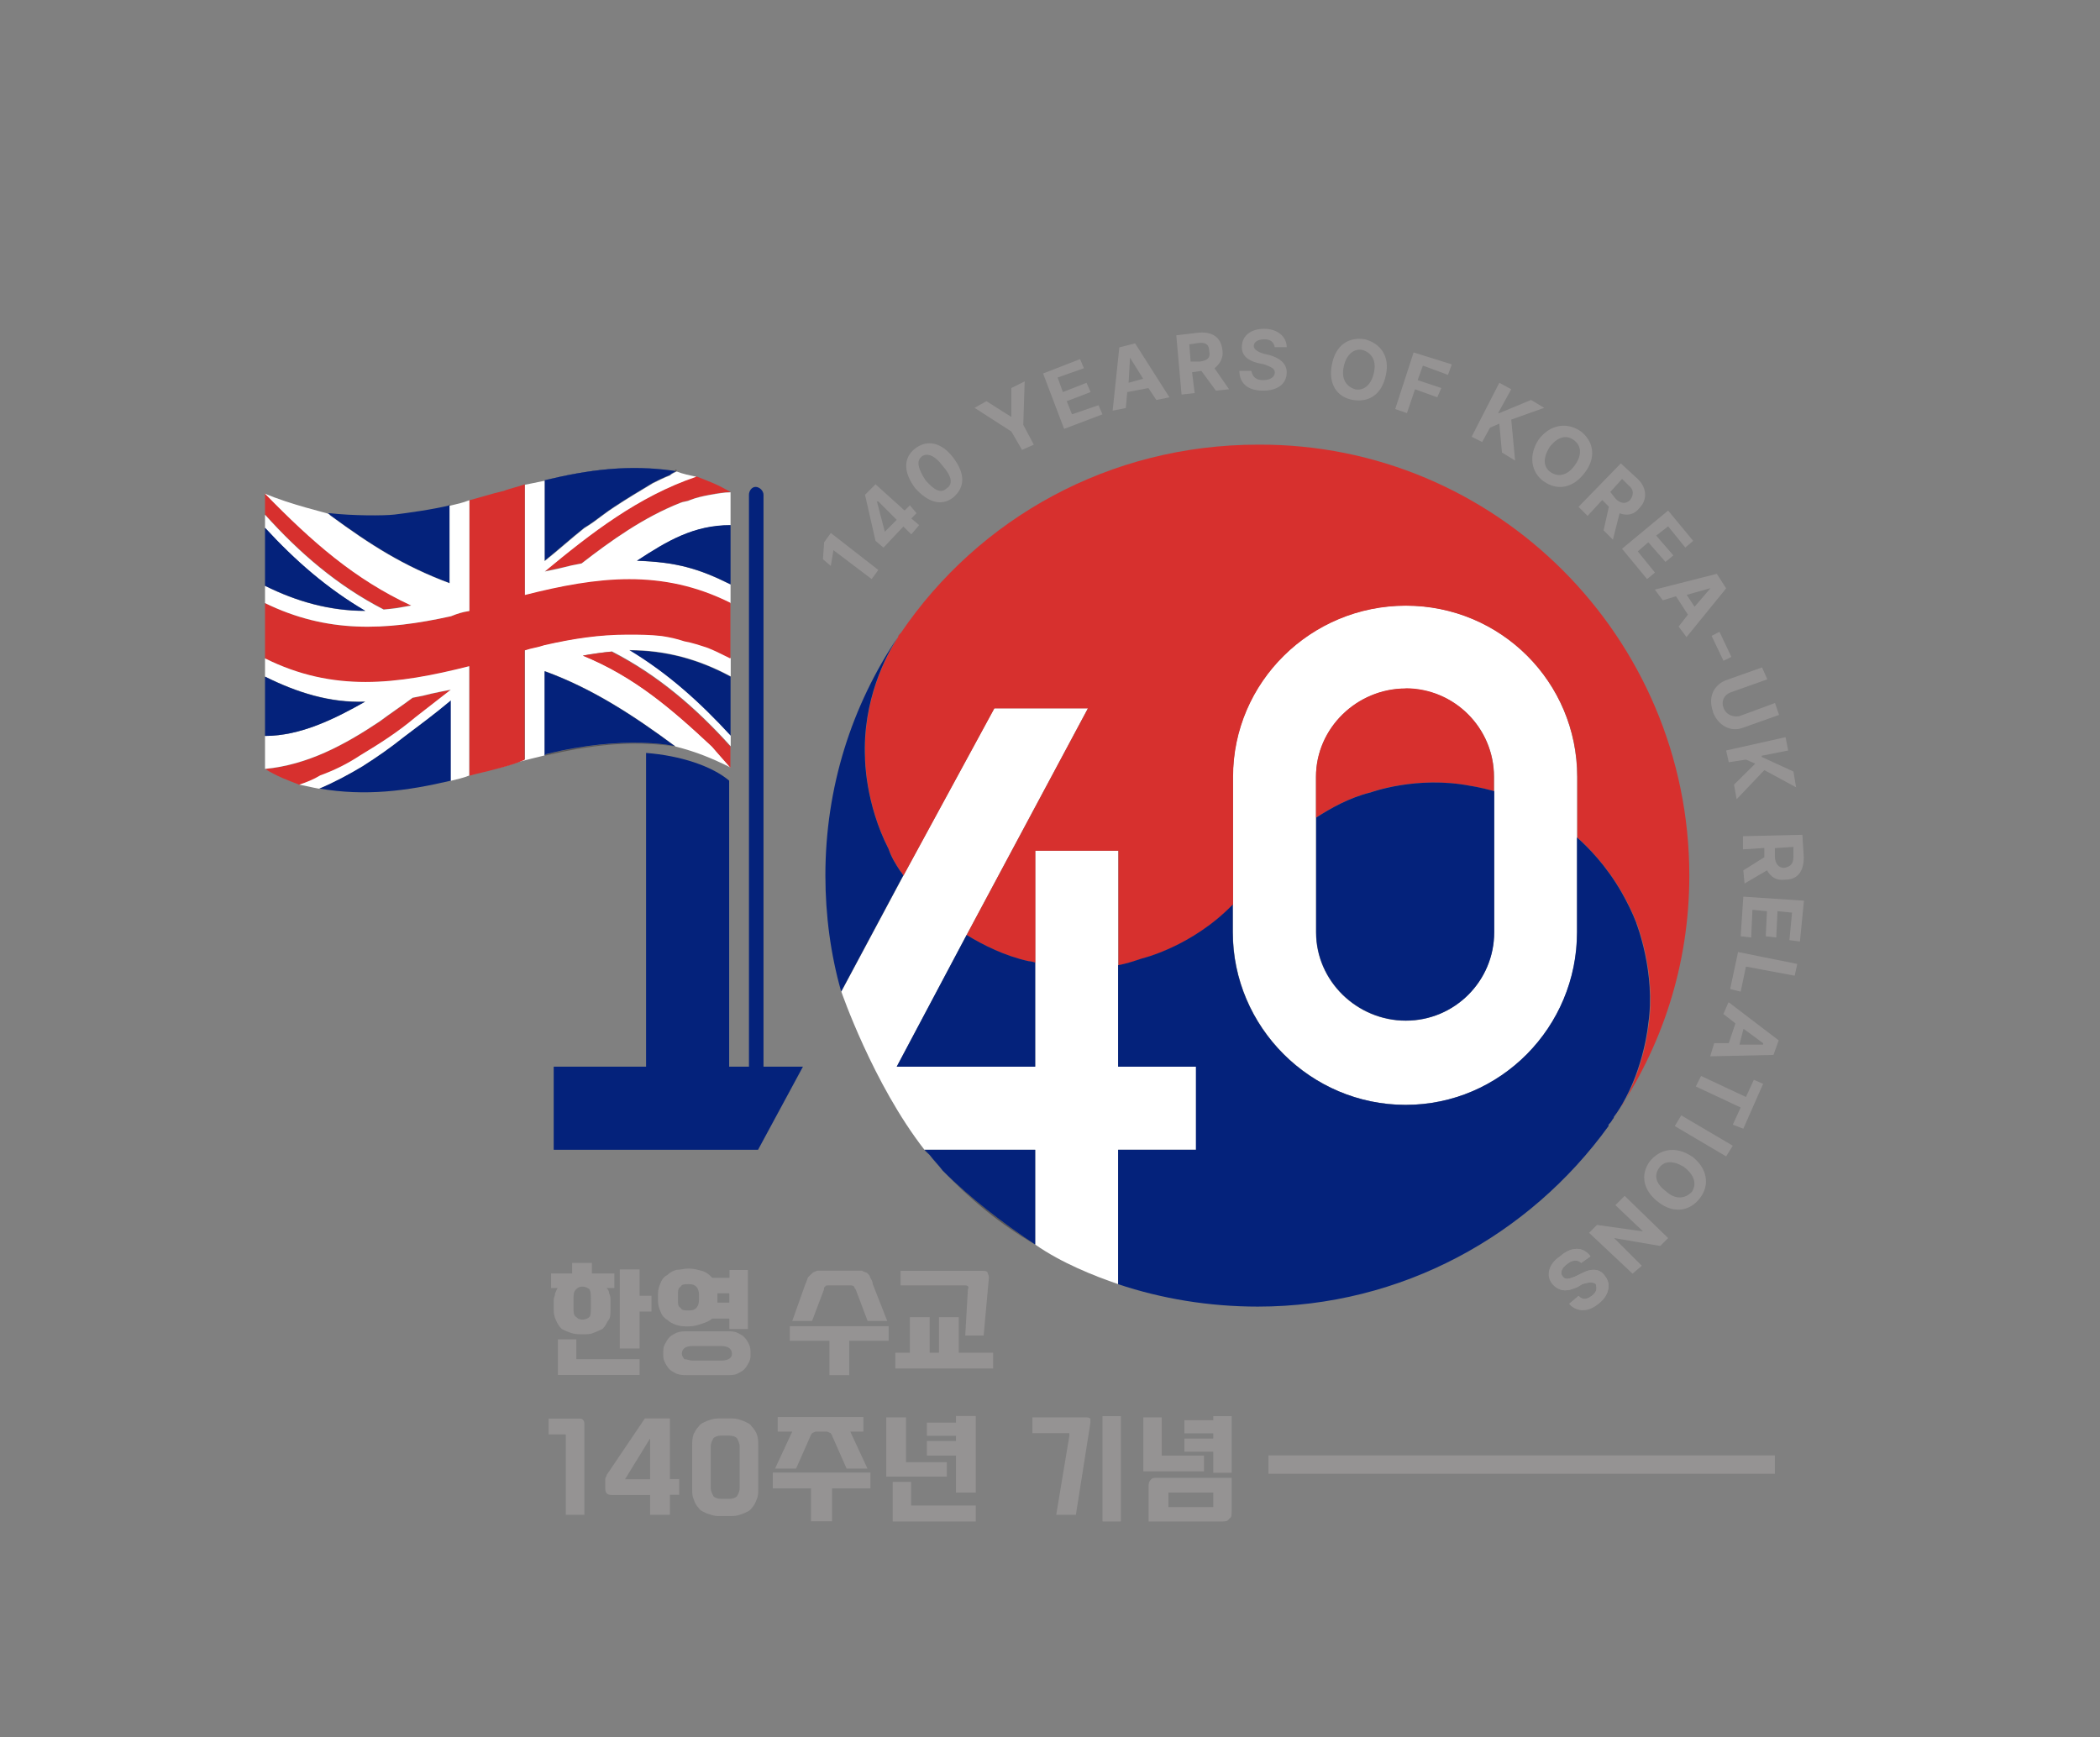 <?xml version="1.0" encoding="UTF-8"?>
<svg id="Layer_1" data-name="Layer 1" xmlns="http://www.w3.org/2000/svg" xmlns:xlink="http://www.w3.org/1999/xlink" viewBox="0 0 119.81 99.11">
  <rect x="0" y="0" width="119.81" height="99.11" fill="#808080" stroke="none"/>
  <defs>
    <style>
      .cls-1, .cls-2 {
        fill: none;
      }

      .cls-3 {
        clip-path: url(#clippath);
      }

      .cls-4 {
        fill: #04227b;
      }

      .cls-5 {
        fill: #fff;
      }

      .cls-6 {
        fill: #d7302e;
      }

      .cls-7 {
        fill: #181f3f;
      }

      .cls-8 {
        fill: #959393;
      }

      .cls-9 {
        fill: #898989;
      }

      .cls-10 {
        fill: #595757;
      }

      .cls-11 {
        clip-path: url(#clippath-1);
      }

      .cls-12 {
        clip-path: url(#clippath-4);
      }

      .cls-13 {
        clip-path: url(#clippath-3);
      }

      .cls-14 {
        clip-path: url(#clippath-69);
      }

      .cls-15 {
        clip-path: url(#clippath-84);
      }

      .cls-16 {
        clip-path: url(#clippath-88);
      }

      .cls-17 {
        clip-path: url(#clippath-86);
      }

      .cls-18 {
        clip-path: url(#clippath-81);
      }

      .cls-19 {
        clip-path: url(#clippath-83);
      }

      .cls-20 {
        clip-path: url(#clippath-85);
      }

      .cls-21 {
        clip-path: url(#clippath-80);
      }

      .cls-22 {
        clip-path: url(#clippath-87);
      }

      .cls-23 {
        clip-path: url(#clippath-82);
      }

      .cls-24 {
        clip-path: url(#clippath-98);
      }

      .cls-25 {
        clip-path: url(#clippath-89);
      }

      .cls-26 {
        clip-path: url(#clippath-95);
      }

      .cls-27 {
        clip-path: url(#clippath-99);
      }

      .cls-28 {
        clip-path: url(#clippath-93);
      }

      .cls-29 {
        clip-path: url(#clippath-94);
      }

      .cls-30 {
        clip-path: url(#clippath-91);
      }

      .cls-31 {
        clip-path: url(#clippath-96);
      }

      .cls-32 {
        clip-path: url(#clippath-90);
      }

      .cls-33 {
        clip-path: url(#clippath-92);
      }

      .cls-34 {
        clip-path: url(#clippath-97);
      }

      .cls-35 {
        clip-path: url(#clippath-79);
      }

      .cls-36 {
        clip-path: url(#clippath-78);
      }

      .cls-2 {
        stroke: #595757;
        stroke-linecap: round;
        stroke-linejoin: round;
        stroke-width: .08px;
      }

      .cls-37 {
        clip-path: url(#clippath-144);
      }

      .cls-38 {
        clip-path: url(#clippath-153);
      }

      .cls-39 {
        clip-path: url(#clippath-154);
      }

      .cls-40 {
        clip-path: url(#clippath-146);
      }

      .cls-41 {
        clip-path: url(#clippath-148);
      }

      .cls-42 {
        clip-path: url(#clippath-141);
      }

      .cls-43 {
        clip-path: url(#clippath-145);
      }

      .cls-44 {
        clip-path: url(#clippath-143);
      }

      .cls-45 {
        clip-path: url(#clippath-147);
      }

      .cls-46 {
        clip-path: url(#clippath-149);
      }

      .cls-47 {
        clip-path: url(#clippath-140);
      }

      .cls-48 {
        clip-path: url(#clippath-151);
      }

      .cls-49 {
        clip-path: url(#clippath-152);
      }

      .cls-50 {
        clip-path: url(#clippath-155);
      }

      .cls-51 {
        clip-path: url(#clippath-159);
      }

      .cls-52 {
        clip-path: url(#clippath-150);
      }

      .cls-53 {
        clip-path: url(#clippath-181);
      }

      .cls-54 {
        clip-path: url(#clippath-180);
      }

      .cls-55 {
        clip-path: url(#clippath-113);
      }

      .cls-56 {
        clip-path: url(#clippath-112);
      }

      .cls-57 {
        clip-path: url(#clippath-111);
      }

      .cls-58 {
        clip-path: url(#clippath-110);
      }

      .cls-59 {
        clip-path: url(#clippath-115);
      }

      .cls-60 {
        clip-path: url(#clippath-114);
      }

      .cls-61 {
        clip-path: url(#clippath-116);
      }

      .cls-62 {
        clip-path: url(#clippath-117);
      }

      .cls-63 {
        clip-path: url(#clippath-118);
      }

      .cls-64 {
        clip-path: url(#clippath-119);
      }

      .cls-65 {
        clip-path: url(#clippath-105);
      }

      .cls-66 {
        clip-path: url(#clippath-100);
      }

      .cls-67 {
        clip-path: url(#clippath-102);
      }

      .cls-68 {
        clip-path: url(#clippath-103);
      }

      .cls-69 {
        clip-path: url(#clippath-107);
      }

      .cls-70 {
        clip-path: url(#clippath-109);
      }

      .cls-71 {
        clip-path: url(#clippath-104);
      }

      .cls-72 {
        clip-path: url(#clippath-101);
      }

      .cls-73 {
        clip-path: url(#clippath-108);
      }

      .cls-74 {
        clip-path: url(#clippath-106);
      }

      .cls-75 {
        clip-path: url(#clippath-161);
      }

      .cls-76 {
        clip-path: url(#clippath-166);
      }

      .cls-77 {
        clip-path: url(#clippath-171);
      }

      .cls-78 {
        clip-path: url(#clippath-172);
      }

      .cls-79 {
        clip-path: url(#clippath-178);
      }

      .cls-80 {
        clip-path: url(#clippath-174);
      }

      .cls-81 {
        clip-path: url(#clippath-179);
      }

      .cls-82 {
        clip-path: url(#clippath-170);
      }

      .cls-83 {
        clip-path: url(#clippath-177);
      }

      .cls-84 {
        clip-path: url(#clippath-176);
      }

      .cls-85 {
        clip-path: url(#clippath-175);
      }

      .cls-86 {
        clip-path: url(#clippath-173);
      }

      .cls-87 {
        clip-path: url(#clippath-136);
      }

      .cls-88 {
        clip-path: url(#clippath-132);
      }

      .cls-89 {
        clip-path: url(#clippath-130);
      }

      .cls-90 {
        clip-path: url(#clippath-133);
      }

      .cls-91 {
        clip-path: url(#clippath-134);
      }

      .cls-92 {
        clip-path: url(#clippath-131);
      }

      .cls-93 {
        clip-path: url(#clippath-129);
      }

      .cls-94 {
        clip-path: url(#clippath-122);
      }

      .cls-95 {
        clip-path: url(#clippath-126);
      }

      .cls-96 {
        clip-path: url(#clippath-125);
      }

      .cls-97 {
        clip-path: url(#clippath-120);
      }

      .cls-98 {
        clip-path: url(#clippath-121);
      }

      .cls-99 {
        clip-path: url(#clippath-123);
      }

      .cls-100 {
        clip-path: url(#clippath-124);
      }

      .cls-101 {
        clip-path: url(#clippath-127);
      }

      .cls-102 {
        clip-path: url(#clippath-128);
      }

      .cls-103 {
        clip-path: url(#clippath-164);
      }

      .cls-104 {
        clip-path: url(#clippath-165);
      }

      .cls-105 {
        clip-path: url(#clippath-167);
      }

      .cls-106 {
        clip-path: url(#clippath-163);
      }

      .cls-107 {
        clip-path: url(#clippath-168);
      }

      .cls-108 {
        clip-path: url(#clippath-169);
      }
    </style>
    <clipPath id="clippath">
      <rect class="cls-1" x="0" y="0" width="119.81" height="99.11"/>
    </clipPath>
    <clipPath id="clippath-1">
      <rect class="cls-1" x="-44.54" y="-382.01" width="373.23" height="527.54"/>
    </clipPath>
    <clipPath id="clippath-3">
      <rect class="cls-1" x="-44.54" y="-382.01" width="373.23" height="527.54"/>
    </clipPath>
    <clipPath id="clippath-4">
      <rect class="cls-1" x="-44.54" y="-382.01" width="373.23" height="527.54"/>
    </clipPath>
    <clipPath id="clippath-69">
      <rect class="cls-1" x="-44.54" y="-382.01" width="373.23" height="527.54"/>
    </clipPath>
    <clipPath id="clippath-78">
      <rect class="cls-1" x="-44.54" y="-382.01" width="373.23" height="527.54"/>
    </clipPath>
    <clipPath id="clippath-79">
      <rect class="cls-1" x="-44.54" y="-382.01" width="373.23" height="527.54"/>
    </clipPath>
    <clipPath id="clippath-80">
      <rect class="cls-1" x="-44.54" y="-382.01" width="373.23" height="527.54"/>
    </clipPath>
    <clipPath id="clippath-81">
      <rect class="cls-1" x="-44.54" y="-382.01" width="373.23" height="527.54"/>
    </clipPath>
    <clipPath id="clippath-82">
      <rect class="cls-1" x="-44.54" y="-382.01" width="373.23" height="527.54"/>
    </clipPath>
    <clipPath id="clippath-83">
      <rect class="cls-1" x="-44.54" y="-382.01" width="373.23" height="527.54"/>
    </clipPath>
    <clipPath id="clippath-84">
      <rect class="cls-1" x="-44.54" y="-382.01" width="373.23" height="527.54"/>
    </clipPath>
    <clipPath id="clippath-85">
      <rect class="cls-1" x="-44.54" y="-382.01" width="373.23" height="527.54"/>
    </clipPath>
    <clipPath id="clippath-86">
      <rect class="cls-1" x="-44.54" y="-382.01" width="373.23" height="527.54"/>
    </clipPath>
    <clipPath id="clippath-87">
      <rect class="cls-1" x="-44.54" y="-382.01" width="373.23" height="527.54"/>
    </clipPath>
    <clipPath id="clippath-88">
      <rect class="cls-1" x="-44.54" y="-382.01" width="373.23" height="527.54"/>
    </clipPath>
    <clipPath id="clippath-89">
      <rect class="cls-1" x="-44.54" y="-382.01" width="373.23" height="527.54"/>
    </clipPath>
    <clipPath id="clippath-90">
      <rect class="cls-1" x="-44.54" y="-382.01" width="373.23" height="527.54"/>
    </clipPath>
    <clipPath id="clippath-91">
      <rect class="cls-1" x="-44.54" y="-382.01" width="373.23" height="527.54"/>
    </clipPath>
    <clipPath id="clippath-92">
      <rect class="cls-1" x="-44.54" y="-382.01" width="373.23" height="527.54"/>
    </clipPath>
    <clipPath id="clippath-93">
      <rect class="cls-1" x="-44.54" y="-382.01" width="373.23" height="527.54"/>
    </clipPath>
    <clipPath id="clippath-94">
      <rect class="cls-1" x="-44.54" y="-382.01" width="373.23" height="527.54"/>
    </clipPath>
    <clipPath id="clippath-95">
      <rect class="cls-1" x="-44.54" y="-382.01" width="373.23" height="527.54"/>
    </clipPath>
    <clipPath id="clippath-96">
      <rect class="cls-1" x="-44.54" y="-382.01" width="373.23" height="527.54"/>
    </clipPath>
    <clipPath id="clippath-97">
      <rect class="cls-1" x="-44.54" y="-382.01" width="373.23" height="527.54"/>
    </clipPath>
    <clipPath id="clippath-98">
      <rect class="cls-1" x="-44.54" y="-382.01" width="373.23" height="527.54"/>
    </clipPath>
    <clipPath id="clippath-99">
      <rect class="cls-1" x="-44.54" y="-382.01" width="373.23" height="527.54"/>
    </clipPath>
    <clipPath id="clippath-100">
      <rect class="cls-1" x="-44.54" y="-382.01" width="373.23" height="527.54"/>
    </clipPath>
    <clipPath id="clippath-101">
      <rect class="cls-1" x="-44.54" y="-382.01" width="373.23" height="527.54"/>
    </clipPath>
    <clipPath id="clippath-102">
      <rect class="cls-1" x="-44.54" y="-382.01" width="373.23" height="527.54"/>
    </clipPath>
    <clipPath id="clippath-103">
      <rect class="cls-1" x="-44.54" y="-382.01" width="373.23" height="527.54"/>
    </clipPath>
    <clipPath id="clippath-104">
      <rect class="cls-1" x="-44.54" y="-382.01" width="373.23" height="527.54"/>
    </clipPath>
    <clipPath id="clippath-105">
      <rect class="cls-1" x="-44.54" y="-382.01" width="373.23" height="527.54"/>
    </clipPath>
    <clipPath id="clippath-106">
      <rect class="cls-1" x="-44.54" y="-382.01" width="373.23" height="527.54"/>
    </clipPath>
    <clipPath id="clippath-107">
      <rect class="cls-1" x="-44.54" y="-382.01" width="373.23" height="527.54"/>
    </clipPath>
    <clipPath id="clippath-108">
      <rect class="cls-1" x="-44.54" y="-382.01" width="373.23" height="527.54"/>
    </clipPath>
    <clipPath id="clippath-109">
      <rect class="cls-1" x="-44.54" y="-382.01" width="373.23" height="527.54"/>
    </clipPath>
    <clipPath id="clippath-110">
      <rect class="cls-1" x="-44.54" y="-382.01" width="373.23" height="527.54"/>
    </clipPath>
    <clipPath id="clippath-111">
      <rect class="cls-1" x="-44.54" y="-382.01" width="373.23" height="527.54"/>
    </clipPath>
    <clipPath id="clippath-112">
      <rect class="cls-1" x="-44.54" y="-382.01" width="373.23" height="527.54"/>
    </clipPath>
    <clipPath id="clippath-113">
      <rect class="cls-1" x="-44.54" y="-382.01" width="373.23" height="527.54"/>
    </clipPath>
    <clipPath id="clippath-114">
      <rect class="cls-1" x="-44.54" y="-382.01" width="373.23" height="527.54"/>
    </clipPath>
    <clipPath id="clippath-115">
      <rect class="cls-1" x="-44.54" y="-382.01" width="373.23" height="527.54"/>
    </clipPath>
    <clipPath id="clippath-116">
      <rect class="cls-1" x="-44.54" y="-382.01" width="373.23" height="527.54"/>
    </clipPath>
    <clipPath id="clippath-117">
      <rect class="cls-1" x="-44.54" y="-382.01" width="373.23" height="527.54"/>
    </clipPath>
    <clipPath id="clippath-118">
      <rect class="cls-1" x="-44.54" y="-382.01" width="373.23" height="527.54"/>
    </clipPath>
    <clipPath id="clippath-119">
      <rect class="cls-1" x="-44.54" y="-382.01" width="373.23" height="527.54"/>
    </clipPath>
    <clipPath id="clippath-120">
      <rect class="cls-1" x="-44.54" y="-382.01" width="373.23" height="527.54"/>
    </clipPath>
    <clipPath id="clippath-121">
      <rect class="cls-1" x="-44.54" y="-382.01" width="373.23" height="527.54"/>
    </clipPath>
    <clipPath id="clippath-122">
      <rect class="cls-1" x="-44.54" y="-382.01" width="373.23" height="527.54"/>
    </clipPath>
    <clipPath id="clippath-123">
      <rect class="cls-1" x="-44.54" y="-382.01" width="373.23" height="527.54"/>
    </clipPath>
    <clipPath id="clippath-124">
      <rect class="cls-1" x="-44.54" y="-382.01" width="373.23" height="527.54"/>
    </clipPath>
    <clipPath id="clippath-125">
      <rect class="cls-1" x="-44.54" y="-382.01" width="373.23" height="527.54"/>
    </clipPath>
    <clipPath id="clippath-126">
      <rect class="cls-1" x="-44.54" y="-382.01" width="373.23" height="527.54"/>
    </clipPath>
    <clipPath id="clippath-127">
      <rect class="cls-1" x="-44.54" y="-382.01" width="373.23" height="527.54"/>
    </clipPath>
    <clipPath id="clippath-128">
      <rect class="cls-1" x="-44.54" y="-382.01" width="373.23" height="527.54"/>
    </clipPath>
    <clipPath id="clippath-129">
      <rect class="cls-1" x="-44.54" y="-382.01" width="373.23" height="527.54"/>
    </clipPath>
    <clipPath id="clippath-130">
      <rect class="cls-1" x="-44.54" y="-382.01" width="373.23" height="527.54"/>
    </clipPath>
    <clipPath id="clippath-131">
      <rect class="cls-1" x="-44.54" y="-382.01" width="373.23" height="527.54"/>
    </clipPath>
    <clipPath id="clippath-132">
      <rect class="cls-1" x="-44.54" y="-382.01" width="373.23" height="527.54"/>
    </clipPath>
    <clipPath id="clippath-133">
      <rect class="cls-1" x="-44.54" y="-382.01" width="373.23" height="527.54"/>
    </clipPath>
    <clipPath id="clippath-134">
      <rect class="cls-1" x="-44.54" y="-382.01" width="373.23" height="527.54"/>
    </clipPath>
    <clipPath id="clippath-136">
      <rect class="cls-1" x="-44.54" y="-382.01" width="373.23" height="527.54"/>
    </clipPath>
    <clipPath id="clippath-140">
      <rect class="cls-1" x="-44.54" y="-382.01" width="373.23" height="527.54"/>
    </clipPath>
    <clipPath id="clippath-141">
      <rect class="cls-1" x="-44.54" y="-382.01" width="373.23" height="527.54"/>
    </clipPath>
    <clipPath id="clippath-143">
      <rect class="cls-1" x="-44.54" y="-382.01" width="373.23" height="527.54"/>
    </clipPath>
    <clipPath id="clippath-144">
      <rect class="cls-1" x="-44.54" y="-382.01" width="373.23" height="527.54"/>
    </clipPath>
    <clipPath id="clippath-145">
      <rect class="cls-1" x="-44.54" y="-382.01" width="373.23" height="527.54"/>
    </clipPath>
    <clipPath id="clippath-146">
      <rect class="cls-1" x="-44.54" y="-382.01" width="373.23" height="527.54"/>
    </clipPath>
    <clipPath id="clippath-147">
      <rect class="cls-1" x="-44.54" y="-382.01" width="373.23" height="527.54"/>
    </clipPath>
    <clipPath id="clippath-148">
      <rect class="cls-1" x="-44.54" y="-382.01" width="373.23" height="527.54"/>
    </clipPath>
    <clipPath id="clippath-149">
      <rect class="cls-1" x="-44.54" y="-382.01" width="373.23" height="527.54"/>
    </clipPath>
    <clipPath id="clippath-150">
      <rect class="cls-1" x="-44.54" y="-382.01" width="373.23" height="527.54"/>
    </clipPath>
    <clipPath id="clippath-151">
      <rect class="cls-1" x="-44.54" y="-382.01" width="373.23" height="527.54"/>
    </clipPath>
    <clipPath id="clippath-152">
      <rect class="cls-1" x="-44.54" y="-382.01" width="373.23" height="527.54"/>
    </clipPath>
    <clipPath id="clippath-153">
      <rect class="cls-1" x="-44.54" y="-382.01" width="373.23" height="527.54"/>
    </clipPath>
    <clipPath id="clippath-154">
      <rect class="cls-1" x="-44.54" y="-382.01" width="373.23" height="527.54"/>
    </clipPath>
    <clipPath id="clippath-155">
      <rect class="cls-1" x="-44.54" y="-382.01" width="373.23" height="527.54"/>
    </clipPath>
    <clipPath id="clippath-159">
      <rect class="cls-1" x="-44.54" y="-382.01" width="373.23" height="527.54"/>
    </clipPath>
    <clipPath id="clippath-161">
      <rect class="cls-1" x="-44.54" y="-382.01" width="373.23" height="527.54"/>
    </clipPath>
    <clipPath id="clippath-163">
      <rect class="cls-1" x="-44.54" y="-382.01" width="373.23" height="527.54"/>
    </clipPath>
    <clipPath id="clippath-164">
      <rect class="cls-1" x="-44.54" y="-382.01" width="373.23" height="527.54"/>
    </clipPath>
    <clipPath id="clippath-165">
      <rect class="cls-1" x="-44.54" y="-382.01" width="373.23" height="527.54"/>
    </clipPath>
    <clipPath id="clippath-166">
      <rect class="cls-1" x="-44.54" y="-382.01" width="373.23" height="527.54"/>
    </clipPath>
    <clipPath id="clippath-167">
      <rect class="cls-1" x="-44.54" y="-382.01" width="373.23" height="527.54"/>
    </clipPath>
    <clipPath id="clippath-168">
      <rect class="cls-1" x="-44.54" y="-382.01" width="373.23" height="527.54"/>
    </clipPath>
    <clipPath id="clippath-169">
      <rect class="cls-1" x="-44.54" y="-382.01" width="373.23" height="527.54"/>
    </clipPath>
    <clipPath id="clippath-170">
      <rect class="cls-1" x="-44.54" y="-382.01" width="373.23" height="527.54"/>
    </clipPath>
    <clipPath id="clippath-171">
      <rect class="cls-1" x="-44.54" y="-382.01" width="373.23" height="527.54"/>
    </clipPath>
    <clipPath id="clippath-172">
      <rect class="cls-1" x="-44.54" y="-382.01" width="373.23" height="527.54"/>
    </clipPath>
    <clipPath id="clippath-173">
      <rect class="cls-1" x="-44.54" y="-382.01" width="373.23" height="527.54"/>
    </clipPath>
    <clipPath id="clippath-174">
      <rect class="cls-1" x="-44.54" y="-382.01" width="373.23" height="527.54"/>
    </clipPath>
    <clipPath id="clippath-175">
      <rect class="cls-1" x="-44.54" y="-382.01" width="373.23" height="527.54"/>
    </clipPath>
    <clipPath id="clippath-176">
      <rect class="cls-1" x="-44.54" y="-382.01" width="373.23" height="527.54"/>
    </clipPath>
    <clipPath id="clippath-177">
      <rect class="cls-1" x="-44.54" y="-382.01" width="373.23" height="527.54"/>
    </clipPath>
    <clipPath id="clippath-178">
      <rect class="cls-1" x="-44.54" y="-382.01" width="373.23" height="527.54"/>
    </clipPath>
    <clipPath id="clippath-179">
      <rect class="cls-1" x="-44.54" y="-382.01" width="373.23" height="527.54"/>
    </clipPath>
    <clipPath id="clippath-180">
      <rect class="cls-1" x="-44.54" y="-382.01" width="373.23" height="527.54"/>
    </clipPath>
    <clipPath id="clippath-181">
      <rect class="cls-1" x="-44.54" y="-382.01" width="373.23" height="527.54"/>
    </clipPath>
    <clipPath id="clippath-285">
      <rect class="cls-1" x="-44.54" y="-382.01" width="373.23" height="527.54"/>
    </clipPath>
  </defs>
  <g class="cls-3">
    <g class="cls-11">
      <g class="cls-13">
        <g class="cls-12">
          <g class="cls-14">
            <g class="cls-36">
              <path class="cls-8" d="m90.2,72.67l-.3.15c-.38.15-.6.23-.75,0-.15-.15-.08-.45.23-.68.3-.3.6-.3.83-.08l.53-.38c-.45-.6-1.13-.53-1.73,0-.68.45-.83,1.13-.38,1.58.3.45.83.45,1.43.15l.23-.15c.3-.08.6-.15.75,0,.08.23.08.45-.23.68-.3.23-.53.23-.75,0l-.53.45c.38.45,1.05.45,1.66,0,.6-.45.75-1.13.38-1.58-.3-.45-.75-.45-1.35-.15Z"/>
            </g>
            <g class="cls-35">
              <path class="cls-8" d="m34.83,74.77c0,.23,0,.45-.15.6-.08.15-.15.3-.3.45-.15.07-.3.15-.53.23-.15.08-.38.08-.6.08s-.45,0-.68-.08c-.23-.08-.38-.15-.53-.23-.15-.15-.23-.3-.3-.45-.08-.15-.15-.38-.15-.6v-.6c0-.15.08-.23.08-.38.08-.15.08-.23.15-.3h-.38v-.83h1.2v-.6h1.13v.6h1.28v.83h-.45c.08.07.15.15.15.3.08.15.08.23.08.38v.6Zm1.66,3.68h-4.66v-2.03h1.05v1.13h3.61v.9Zm-2.78-4.29c0-.3,0-.45-.08-.6-.08-.07-.23-.15-.38-.15-.23,0-.3.08-.38.15-.15.15-.15.3-.15.6v.45c0,.23,0,.45.15.53.08.08.15.15.38.15.15,0,.3-.07.38-.15.08-.08.08-.3.08-.53v-.45Zm2.78,2.78h-1.13v-4.51h1.13v1.5h.68v.9h-.68v2.11Z"/>
            </g>
            <g class="cls-21">
              <path class="cls-8" d="m42.66,75.83h-1.05v-.6h-.98c-.15.15-.38.23-.6.3-.23.08-.45.15-.75.15-.23,0-.45,0-.68-.08-.23-.08-.38-.15-.53-.3-.15-.07-.3-.23-.38-.45-.07-.15-.15-.38-.15-.6v-.45c0-.23.08-.45.15-.6.08-.23.23-.38.38-.45.15-.15.3-.23.53-.3.23,0,.45-.07.68-.07.3,0,.53.07.83.15.23.08.38.23.53.38h.98v-.45h1.05v3.38Zm-3.46,2.63c-.23,0-.38,0-.6-.08-.15-.08-.3-.15-.38-.23-.15-.15-.23-.3-.3-.45-.08-.15-.08-.3-.08-.45,0-.23,0-.38.08-.53.08-.15.15-.3.3-.45.08-.08.23-.15.38-.23.23-.08.38-.08.6-.08h2.33c.15,0,.38,0,.53.08.15.08.3.15.38.23.15.15.23.3.3.45s.08.3.08.53c0,.15,0,.3-.08.45s-.15.3-.3.45c-.08.08-.23.15-.38.23-.15.08-.38.08-.53.08h-2.33Zm.68-4.59c0-.23-.08-.38-.15-.45-.15-.15-.3-.15-.45-.15-.23,0-.38,0-.45.15-.15.08-.15.23-.15.45v.3c0,.23,0,.38.15.45.07.15.23.15.45.15.15,0,.3,0,.45-.15.08-.08.15-.23.15-.45v-.3Zm1.28,3.76c.38,0,.6-.15.6-.38,0-.3-.23-.45-.6-.45h-1.66c-.38,0-.6.15-.6.45,0,.08.08.23.15.3.15,0,.3.08.45.08h1.66Zm.45-3.31v-.53h-.68v.53h.68Z"/>
            </g>
            <g class="cls-18">
              <path class="cls-8" d="m50.71,76.5h-2.26v1.96h-1.13v-1.96h-2.26v-.83h5.64v.83Zm-.08-1.13h-1.13l-.68-1.8c-.08-.07-.08-.15-.08-.15-.08-.08-.15-.08-.23-.08h-1.2c-.15,0-.23,0-.23.08-.07,0-.07.08-.07.15l-.68,1.8h-1.13l.75-2.11c.08-.15.08-.23.15-.38.08-.08.15-.15.23-.23.08-.08.15-.08.3-.15h2.56c.08.08.23.08.3.15.08.08.15.15.15.23.08.15.15.23.15.38l.83,2.11Z"/>
            </g>
            <g class="cls-23">
              <path class="cls-8" d="m56.65,78.08h-5.57v-.9h.83v-2.03h1.13v2.03h.53v-2.03h1.13v2.03h1.96v.9Zm-.53-1.88h-1.05l.15-2.63c.08-.15,0-.23-.15-.23h-3.69v-.83h4.66c.15,0,.23,0,.3.08,0,.08.08.15.08.3l-.3,3.31Z"/>
            </g>
            <g class="cls-19">
              <path class="cls-8" d="m33.33,86.43h-1.05v-4.59h-.98v-.9h1.81c.15,0,.23.15.23.3v5.19Z"/>
            </g>
            <g class="cls-15">
              <path class="cls-8" d="m38.22,86.43h-1.13v-1.13h-2.18c-.23,0-.38-.08-.38-.38v-.53c0-.08.08-.15.08-.23l2.18-3.23h1.43v3.46h.53v.9h-.53v1.13Zm-1.13-2.03v-2.33l-1.43,2.33h1.43Z"/>
            </g>
            <g class="cls-20">
              <path class="cls-8" d="m43.26,84.92c0,.23,0,.45-.08.6-.08.23-.15.38-.3.53-.08.15-.3.23-.45.3-.23.08-.38.15-.68.15h-.75c-.3,0-.45-.08-.68-.15-.15-.08-.38-.15-.45-.3-.15-.15-.23-.3-.3-.53-.08-.15-.08-.38-.08-.6v-2.41c0-.23,0-.45.08-.68.08-.15.15-.3.3-.45.08-.15.3-.23.45-.3.23-.08.38-.15.68-.15h.75c.3,0,.45.07.68.15.15.08.38.15.45.3.15.15.23.3.3.45.08.23.08.45.08.68v2.41Zm-1.66.6c.23,0,.38-.08.45-.15.08-.15.15-.3.15-.45v-2.41c0-.15-.08-.3-.15-.45-.08-.08-.23-.15-.45-.15h-.45c-.23,0-.38.08-.45.15-.08.15-.15.3-.15.45v2.41c0,.15.08.3.15.45.08.08.23.15.45.15h.45Z"/>
            </g>
            <g class="cls-17">
              <path class="cls-8" d="m49.65,84.92h-2.18v1.88h-1.2v-1.88h-2.18v-.9h5.57v.9Zm-.15-1.13h-1.2l-.83-1.88c0-.08-.08-.08-.08-.15-.08,0-.15-.08-.23-.08h-.6c-.08,0-.15.08-.23.08,0,.08-.08.08-.08.15l-.83,1.88h-1.2l.98-2.11h-.83v-.83h4.89v.83h-.75l.98,2.11Z"/>
            </g>
            <g class="cls-22">
              <path class="cls-8" d="m54.02,84.25h-3.46v-3.38h1.13v2.56h2.33v.83Zm1.65,2.56h-4.74v-2.26h1.05v1.35h3.69v.9Zm0-1.65h-1.13v-2.11h-1.66v-.83h1.66v-.3h-1.66v-.75h1.66v-.38h1.13v4.36Z"/>
            </g>
            <g class="cls-16">
              <path class="cls-8" d="m61.39,86.43h-1.13l.75-4.51v-.15h-2.11v-.9h3.01c.15,0,.23,0,.3.08v.23l-.83,5.26Zm2.56.38h-1.05v-6.01h1.05v6.01Z"/>
            </g>
            <g class="cls-25">
              <path class="cls-8" d="m68.69,83.95h-3.46v-3.08h1.05v2.18h2.41v.9Zm1.58,2.26c0,.23,0,.38-.15.45-.08.15-.23.15-.45.15h-4.14v-2.03c0-.23.08-.3.15-.38.07-.08.15-.08.38-.08h4.21v1.88Zm-1.05-1.05h-2.56v.83h2.56v-.83Zm1.05-1.13h-1.05v-1.2h-1.65v-.75h1.65v-.3h-1.65v-.75h1.65v-.23h1.05v3.23Z"/>
            </g>
            <g class="cls-32">
              <rect class="cls-8" x="72.37" y="83.04" width="28.89" height="1.05"/>
            </g>
            <g class="cls-30">
              <path class="cls-5" d="m80.2,34.55c-5.42,0-9.86,4.36-9.86,9.77v8.87c0,5.41,4.44,9.85,9.86,9.85s9.78-4.44,9.78-9.85v-8.87c0-5.41-4.36-9.77-9.78-9.77Zm5.04,10.6v8.05c0,2.78-2.26,5.04-5.04,5.04s-5.12-2.26-5.12-5.04v-8.87c0-2.78,2.33-5.04,5.12-5.04s5.04,2.26,5.04,5.04v.83Z"/>
            </g>
            <g class="cls-33">
              <path class="cls-7" d="m53.79,66.8c-.23-.3-.53-.6-.75-.9.23.3.53.6.75.9Z"/>
            </g>
            <g class="cls-28">
              <path class="cls-5" d="m52.74,65.6h6.32v5.41c1.5,1.05,3.39,1.8,4.74,2.26v-7.67h4.44v-4.74h-4.44v-12.33h-4.74v12.33h-7.9l3.99-7.52,6.92-12.93h-5.34l-5.19,9.55-3.54,6.62s1.81,5.26,4.74,9.02Z"/>
            </g>
            <g class="cls-29">
              <path class="cls-10" d="m52.74,65.6c.08.15.23.23.3.3-.08-.08-.23-.23-.3-.3Z"/>
            </g>
            <g class="cls-26">
              <path class="cls-10" d="m53.79,66.8c1.58,1.65,3.31,3.08,5.27,4.21-1.81-1.2-3.69-2.63-5.27-4.21Z"/>
            </g>
            <g class="cls-31">
              <path class="cls-4" d="m52.74,65.6c.08.08.23.23.3.3.23.3.53.6.75.9,1.58,1.58,3.46,3.01,5.27,4.21v-5.41h-6.32Z"/>
            </g>
            <g class="cls-34">
              <path class="cls-6" d="m80.2,39.28c-2.78,0-5.12,2.26-5.12,5.04v2.33c.83-.53,1.88-1.13,3.08-1.43,0,0,2.63-.98,5.72-.38,0,0,.53.07,1.35.3v-.83c0-2.78-2.26-5.04-5.04-5.04Z"/>
            </g>
            <g class="cls-24">
              <path class="cls-6" d="m92.54,63.04s-.23.38-.45.68c2.71-3.91,4.29-8.65,4.29-13.76,0-13.61-11.06-24.66-24.6-24.59-8.5,0-15.95,4.21-20.39,10.75-.08.08-.15.15-.15.23-.68,1.05-2.03,3.61-1.88,6.92,0,0,0,2.56,1.35,5.19.15.45.38.83.68,1.28,0,0,.08.08.15.23l5.19-9.55h5.34l-6.92,12.93c.98.6,2.18,1.2,3.54,1.5,0,0,.15,0,.38.08v-6.39h4.74v6.54c.45-.08.9-.23,1.35-.38,0,0,2.86-.68,5.19-3.08v-7.29c0-5.41,4.44-9.77,9.86-9.77s9.78,4.36,9.78,9.77v3.46c.6.53,1.65,1.58,2.56,3.16.3.53.6,1.13.83,1.73,0,0,1.13,2.86.68,5.79,0,0-.23,2.41-1.5,4.59Z"/>
            </g>
            <g class="cls-27">
              <path class="cls-4" d="m55.15,53.34l-3.99,7.52h7.9v-5.94c-.23-.08-.38-.08-.38-.08-1.35-.3-2.56-.9-3.54-1.5Z"/>
            </g>
            <g class="cls-66">
              <path class="cls-4" d="m78.17,45.22c-1.2.3-2.26.9-3.08,1.43v6.54c0,2.78,2.33,5.04,5.12,5.04s5.04-2.26,5.04-5.04v-8.05c-.83-.23-1.35-.3-1.35-.3-3.08-.6-5.72.38-5.72.38Z"/>
            </g>
            <g class="cls-72">
              <path class="cls-4" d="m51.38,49.73c-.3-.45-.53-.83-.68-1.28-1.35-2.63-1.35-5.19-1.35-5.19-.15-3.31,1.2-5.86,1.88-6.92-2.63,3.91-4.14,8.57-4.14,13.61,0,2.26.3,4.51.9,6.62l3.54-6.62c-.08-.15-.15-.23-.15-.23Z"/>
            </g>
            <g class="cls-67">
              <path class="cls-10" d="m51.23,36.35c0-.07.08-.15.15-.23-.08.08-.15.15-.15.23Z"/>
            </g>
            <g class="cls-68">
              <path class="cls-4" d="m93.36,52.67c-.23-.6-.53-1.2-.83-1.73-.9-1.58-1.96-2.63-2.56-3.16v5.41c0,5.41-4.36,9.85-9.78,9.85s-9.86-4.44-9.86-9.85v-1.58c-2.33,2.41-5.19,3.08-5.19,3.08-.45.15-.9.3-1.35.38v5.79h4.44v4.74h-4.44v7.67c2.48.83,5.19,1.28,7.97,1.28,8.2,0,15.5-4.06,20.01-10.3v-.08c.08-.08.15-.15.23-.3,0,0,.08-.07.08-.15.23-.3.45-.68.45-.68,1.28-2.18,1.5-4.59,1.5-4.59.45-2.93-.68-5.79-.68-5.79Z"/>
            </g>
            <g class="cls-71">
              <path class="cls-10" d="m92.09,63.72c0,.08-.08.15-.08.15,0,0,.08-.07.08-.15Z"/>
            </g>
            <g class="cls-65">
              <path class="cls-4" d="m45.82,60.86h-2.26V28.23c0-.23-.23-.45-.45-.45s-.38.23-.38.45v32.63h-1.13v-16.32c-.98-.83-2.78-1.43-4.74-1.58v17.9h-5.27v4.74h11.66l2.56-4.74Z"/>
            </g>
            <g class="cls-74">
              <polygon class="cls-8" points="47.55 31.39 47.55 31.39 49.73 33.04 50.11 32.52 47.4 30.41 47.02 30.94 46.95 31.91 47.4 32.29 47.55 31.39"/>
            </g>
            <g class="cls-69">
              <path class="cls-8" d="m50.41,31.24l1.13-1.2.45.45.45-.53-.45-.38.3-.3-.38-.45-.3.3-1.66-1.5-.6.6.6,2.63.45.38Zm-.3-2.63l1.05,1.05-.68.68-.45-1.73h.08Z"/>
            </g>
            <g class="cls-73">
              <path class="cls-8" d="m54.39,28.38c.68-.6.68-1.35,0-2.26-.68-.9-1.5-1.05-2.18-.53-.68.53-.68,1.35,0,2.26.75.83,1.5,1.05,2.18.53Zm-1.81-2.33c.3-.23.75-.08,1.2.53.53.6.6,1.05.23,1.28-.3.3-.68.15-1.2-.45-.45-.68-.53-1.13-.23-1.35Z"/>
            </g>
            <g class="cls-70">
              <polygon class="cls-8" points="58.31 25.67 58.98 25.37 58.38 24.24 58.46 21.76 57.7 22.14 57.7 23.79 56.28 22.89 55.6 23.27 57.7 24.62 58.31 25.67"/>
            </g>
            <g class="cls-58">
              <polygon class="cls-8" points="62.9 23.64 62.67 23.12 61.16 23.64 60.86 22.89 62.22 22.37 61.99 21.84 60.64 22.37 60.34 21.54 61.84 21.01 61.62 20.49 59.51 21.31 60.71 24.47 62.9 23.64"/>
            </g>
            <g class="cls-57">
              <path class="cls-8" d="m64.32,22.37l1.2-.23.45.68.75-.15-1.96-3.08-.9.23-.38,3.61.75-.15.08-.9Zm.15-1.96h0l.75,1.2-.83.23.08-1.43Z"/>
            </g>
            <g class="cls-56">
              <path class="cls-8" d="m68.16,22.44l-.15-1.2.53-.08.83,1.13.75-.08-.83-1.2c.3-.23.53-.6.45-1.05-.08-.68-.53-1.05-1.35-.98l-1.28.15.3,3.38.75-.08Zm.15-2.86c.45-.08.68.07.68.45.08.38-.08.53-.53.6h-.53l-.08-.98.45-.07Z"/>
            </g>
            <g class="cls-55">
              <path class="cls-8" d="m72.07,21.69c-.38,0-.6-.15-.68-.53h-.68c0,.75.53,1.13,1.35,1.13s1.35-.38,1.35-1.05c0-.53-.45-.83-.98-.98l-.3-.07c-.3-.08-.6-.23-.6-.45s.23-.38.6-.38.53.15.6.45h.68c0-.6-.53-1.05-1.28-1.05s-1.28.38-1.28,1.05c0,.45.3.75.9.9l.38.08c.38.15.6.23.6.45,0,.3-.3.45-.68.45Z"/>
            </g>
            <g class="cls-60">
              <path class="cls-8" d="m77.19,22.82c.9.15,1.65-.3,1.88-1.43.23-1.05-.3-1.8-1.2-2.03-.9-.15-1.66.3-1.88,1.43-.23,1.13.3,1.88,1.2,2.03Zm-.53-1.88c.15-.75.6-1.05,1.05-.98.53.15.83.6.68,1.28-.15.75-.6,1.05-1.05.98-.53-.15-.83-.6-.68-1.28Z"/>
            </g>
            <g class="cls-59">
              <polygon class="cls-8" points="80.73 22.21 82 22.67 82.23 22.14 80.88 21.69 81.18 20.86 82.61 21.39 82.83 20.79 80.65 20.11 79.6 23.34 80.27 23.57 80.73 22.21"/>
            </g>
            <g class="cls-61">
              <polygon class="cls-8" points="97.65 36.28 98.33 37.7 98.78 37.48 98.1 36.05 97.65 36.28"/>
            </g>
            <g class="cls-62">
              <polygon class="cls-8" points="84.56 25.22 85.01 24.4 85.54 24.17 85.69 25.82 86.44 26.28 86.22 23.94 88.1 23.27 87.35 22.82 85.54 23.57 85.47 23.57 86.22 22.21 85.54 21.84 83.96 24.92 84.56 25.22"/>
            </g>
            <g class="cls-63">
              <path class="cls-8" d="m88.1,27.48c.75.53,1.66.38,2.33-.53.68-.9.45-1.8-.23-2.33-.75-.53-1.73-.45-2.41.45-.6.9-.45,1.88.3,2.41Zm.3-1.96c.45-.6.98-.75,1.43-.38.38.3.45.83,0,1.43-.38.53-.9.68-1.35.38-.45-.3-.45-.83-.08-1.43Z"/>
            </g>
            <g class="cls-64">
              <path class="cls-8" d="m90.58,29.43l.83-.9.38.38-.3,1.35.53.53.38-1.5c.45.15.83.08,1.13-.3.45-.45.45-1.13-.08-1.65l-.98-.9-2.41,2.48.53.53Zm1.96-2.11l.38.38c.3.23.3.53.08.83-.23.23-.53.23-.83-.08l-.3-.38.68-.75Z"/>
            </g>
            <g class="cls-97">
              <polygon class="cls-8" points="93.97 33.04 94.42 32.67 93.44 31.46 94.04 30.94 95.02 32.06 95.47 31.69 94.49 30.56 95.17 30.03 96.15 31.24 96.6 30.86 95.17 29.13 92.54 31.31 93.97 33.04"/>
            </g>
            <g class="cls-98">
              <path class="cls-8" d="m94.87,34.25l.75-.23.68,1.05-.53.68.45.6,2.26-2.78-.53-.83-3.54.9.45.6Zm2.71-.68h0l-.9,1.05-.45-.68,1.35-.38Z"/>
            </g>
            <g class="cls-94">
              <path class="cls-8" d="m99.46,48.46l1.2-.08v.53l-1.2.75.07.75,1.28-.75c.23.38.53.6,1.05.53.68,0,1.05-.45,1.05-1.28l-.08-1.28-3.39.08v.75Zm2.86-.15v.53c0,.45-.15.6-.53.68-.3,0-.53-.23-.53-.68v-.45l1.05-.07Z"/>
            </g>
            <g class="cls-99">
              <polygon class="cls-8" points="99.46 51.16 99.31 53.42 99.91 53.49 99.98 51.91 100.81 51.99 100.74 53.42 101.34 53.49 101.41 51.99 102.24 52.07 102.09 53.64 102.69 53.72 102.92 51.39 99.46 51.16"/>
            </g>
            <g class="cls-100">
              <polygon class="cls-8" points="98.71 56.43 99.31 56.58 99.61 55.15 102.39 55.67 102.54 55 99.16 54.32 98.71 56.43"/>
            </g>
            <g class="cls-96">
              <path class="cls-8" d="m98.33,57.86l.68.53-.38,1.13h-.83l-.23.75,3.61-.08.3-.83-2.86-2.18-.3.68Zm1.13.83l1.13.83v.08h-1.35l.23-.9Z"/>
            </g>
            <g class="cls-95">
              <polygon class="cls-8" points="99.61 62.59 97.05 61.39 96.75 61.99 99.31 63.19 98.86 64.17 99.46 64.4 100.59 61.84 100.06 61.61 99.61 62.59"/>
            </g>
            <g class="cls-101">
              <polygon class="cls-8" points="95.55 64.25 98.48 65.98 98.86 65.37 95.92 63.64 95.55 64.25"/>
            </g>
            <g class="cls-102">
              <path class="cls-8" d="m96.52,65.98c-.9-.6-1.81-.45-2.41.3-.53.75-.38,1.65.53,2.33.9.68,1.81.45,2.33-.23.6-.75.45-1.73-.45-2.41Zm0,2.03c-.38.38-.9.45-1.43,0-.6-.45-.75-.9-.45-1.35.3-.45.83-.45,1.43-.08.6.45.75.98.45,1.43Z"/>
            </g>
            <g class="cls-93">
              <polygon class="cls-8" points="92.16 68.76 93.74 70.26 91.11 69.89 90.66 70.34 93.14 72.67 93.67 72.22 92.09 70.64 94.72 71.09 95.17 70.64 92.69 68.23 92.16 68.76"/>
            </g>
            <g class="cls-89">
              <path class="cls-8" d="m90.2,72.67l-.3.15c-.38.15-.6.23-.75,0-.15-.15-.08-.45.23-.68.3-.23.6-.3.83-.08l.53-.38c-.45-.6-1.13-.53-1.73,0-.68.45-.83,1.13-.45,1.58s.9.45,1.43.15l.3-.15c.3-.08.53-.15.75,0,.08.23.08.45-.23.68-.3.23-.53.23-.75,0l-.53.45c.38.45,1.05.53,1.66,0,.6-.45.75-1.13.38-1.58-.3-.45-.83-.45-1.35-.15Z"/>
            </g>
            <g class="cls-92">
              <path class="cls-4" d="m38.52,26.88h0c-2.63-.38-4.97-.08-7.45.53,2.56-.6,4.81-.9,7.45-.53Z"/>
            </g>
            <g class="cls-88">
              <path class="cls-4" d="m31.07,27.4v4.59c.75-.6,1.5-1.28,2.26-1.88.38-.23.68-.45.98-.68.3-.23.53-.38.75-.53.68-.45,1.43-.9,2.18-1.35.3-.15.6-.3.98-.45.08-.07.23-.15.38-.23h-.08c-2.63-.38-4.89-.08-7.45.53Z"/>
            </g>
            <g class="cls-90">
              <rect class="cls-10" x="38.52" y="26.8" width=".08" height=".15"/>
            </g>
            <g class="cls-91">
              <path class="cls-6" d="m32.13,32.37c.3-.08.6-.15,1.05-.23,1.66-1.28,3.54-2.63,5.64-3.46.15-.08.38-.08.53-.15.38-.15.75-.23,1.13-.3.45-.08.83-.15,1.2-.15-.75-.45-1.2-.6-1.96-.9-3.31,1.13-6.02,3.23-8.65,5.41.38-.08.75-.15,1.05-.23Z"/>
            </g>
            <g class="cls-87">
              <path class="cls-5" d="m27.31,44.1c.3-.08.68-.15.98-.23-.3.08-.68.15-.98.23Z"/>
            </g>
            <g class="cls-47">
              <path class="cls-4" d="m41.68,41.99v-3.38c-1.81-.98-3.69-1.5-5.79-1.5,2.26,1.35,4.06,3.01,5.79,4.89Z"/>
            </g>
            <g class="cls-42">
              <path class="cls-5" d="m38.52,42.59h0c1.2.3,2.11.68,3.16,1.2-.45-.53-.68-.75-1.05-1.2-2.33-2.18-4.44-3.99-7.37-5.19q.83-.15,1.66-.23c2.63,1.35,4.81,3.23,6.77,5.41v-.6c-1.73-1.88-3.54-3.53-5.79-4.89,2.11,0,3.99.53,5.79,1.5v-1.05c-.45-.23-.9-.45-1.28-.6-.45-.15-.9-.3-1.35-.38-.45-.15-.83-.23-1.28-.3-.68-.08-1.28-.08-1.96-.08-1.58,0-3.08.23-4.74.6-.45.15-.68.15-1.13.3v6.24c-.53.23-1.05.38-1.65.53.9-.3,1.88-.53,2.78-.75v-4.81c2.71.98,5.12,2.56,7.45,4.29Z"/>
            </g>
            <g class="cls-44">
              <path class="cls-6" d="m34.91,37.18q-.83.08-1.66.23c2.93,1.2,5.04,3.01,7.37,5.19.38.45.6.68,1.05,1.2v-1.2c-1.96-2.18-4.14-4.06-6.77-5.41Z"/>
            </g>
            <g class="cls-37">
              <path class="cls-10" d="m38.52,42.59c.08,0-2.86-.68-7.37.45l-.08.08c2.56-.6,4.89-.9,7.45-.53Z"/>
            </g>
            <g class="cls-43">
              <path class="cls-4" d="m38.52,42.59c-2.33-1.73-4.74-3.31-7.45-4.29v4.81l.08-.08c4.51-1.13,7.45-.45,7.37-.45Z"/>
            </g>
            <g class="cls-40">
              <line class="cls-2" x1="25.66" y1="28.83" x2="25.66" y2="28.83"/>
            </g>
            <g class="cls-45">
              <line class="cls-2" x1="25.66" y1="28.83" x2="25.66" y2="28.83"/>
            </g>
            <g class="cls-41">
              <path class="cls-9" d="m26.78,44.25c.15,0,.38-.08.53-.15-.15.08-.38.15-.53.15Z"/>
            </g>
            <g class="cls-46">
              <path class="cls-9" d="m26.78,44.25h0c.15,0,.38-.08.53-.15.3-.08.68-.15.98-.23-.53.15-.98.23-1.5.38Z"/>
            </g>
            <g class="cls-52">
              <path class="cls-9" d="m40.4,36.95c-.45-.15-.9-.3-1.35-.38.45.08.9.23,1.35.38Z"/>
            </g>
            <g class="cls-48">
              <path class="cls-9" d="m37.77,36.28c-.68-.08-1.28-.08-1.96-.08.68,0,1.28,0,1.96.08Z"/>
            </g>
            <g class="cls-49">
              <path class="cls-9" d="m29.94,27.63c-.38.15-.83.23-1.2.38l1.2-.38Z"/>
            </g>
            <g class="cls-38">
              <path class="cls-5" d="m24.6,39.58c-.3.08-.6.15-1.05.23-.6.45-1.28.9-1.88,1.35.6-.45,1.28-.9,1.88-1.35.45-.08.75-.15,1.05-.23Z"/>
            </g>
            <g class="cls-39">
              <path class="cls-5" d="m23.7,40.94c-.98.83-2.03,1.5-3.16,2.18,1.13-.68,2.18-1.35,3.16-2.18Z"/>
            </g>
            <g class="cls-50">
              <path class="cls-5" d="m18.73,29.36q.08,0,.15.07-.08-.07-.15-.07Z"/>
            </g>
            <g class="cls-51">
              <path class="cls-5" d="m41.68,34.4v-1.05c-1.81-.9-3.08-1.28-5.34-1.35,1.73-1.13,3.23-2.03,5.34-2.03v-1.88c-.38,0-.75.08-1.2.15-.38.07-.75.15-1.13.3-.15.08-.38.08-.53.15-2.11.83-3.99,2.18-5.64,3.46-.45.08-.75.15-1.05.23-.3.08-.68.15-1.05.23,2.63-2.18,5.34-4.29,8.65-5.41-.38-.08-.75-.15-1.13-.3-.15.08-.3.15-.38.23-.38.15-.68.3-.98.45-.75.45-1.5.9-2.18,1.35-.23.15-.45.3-.75.53-.3.23-.6.45-.98.68-.75.6-1.5,1.28-2.26,1.88v-4.59c-.38.08-.75.15-1.13.23v6.32c4.14-1.05,7.82-1.5,11.74.45Z"/>
            </g>
            <g class="cls-75">
              <path class="cls-5" d="m37.24,27.55c-.75.45-1.5.9-2.18,1.35.68-.45,1.43-.9,2.18-1.35Z"/>
            </g>
            <g class="cls-106">
              <path class="cls-5" d="m38.22,27.1c.08-.07.23-.15.38-.23-.15.08-.3.15-.38.23Z"/>
            </g>
            <g class="cls-103">
              <path class="cls-5" d="m34.31,29.43c-.3.23-.6.45-.98.68.38-.23.68-.45.98-.68Z"/>
            </g>
            <g class="cls-104">
              <path class="cls-5" d="m39.72,27.18c-3.31,1.13-6.02,3.23-8.65,5.41,2.63-2.18,5.34-4.29,8.65-5.41Z"/>
            </g>
            <g class="cls-76">
              <path class="cls-5" d="m40.48,28.23c-.38.07-.75.15-1.13.3.38-.15.75-.23,1.13-.3Z"/>
            </g>
            <g class="cls-105">
              <path class="cls-5" d="m41.68,28.08h0c-.38,0-.75.08-1.2.15.45-.08.83-.15,1.2-.15Z"/>
            </g>
            <g class="cls-107">
              <path class="cls-4" d="m41.68,33.34v-3.38c-2.11,0-3.61.9-5.34,2.03,2.26.08,3.54.45,5.34,1.35Z"/>
            </g>
            <g class="cls-108">
              <path class="cls-4" d="m25.66,28.83c-.9.23-2.48.45-3.16.53-.6.07-2.41.07-3.69-.08h-.15c.08,0,.15.08.23.15,2.26,1.65,4.14,2.86,6.77,3.84v-4.44Z"/>
            </g>
            <g class="cls-82">
              <path class="cls-8" d="m97.73,40.64c.3.75.98,1.13,1.66.9l2.11-.75-.23-.68-2.03.75c-.38.07-.75-.08-.9-.45-.15-.38,0-.75.38-.9l2.11-.75-.3-.68-2.11.75c-.68.3-.98.98-.68,1.8Z"/>
            </g>
            <g class="cls-77">
              <polygon class="cls-8" points="98.63 43.49 99.61 43.34 100.14 43.57 98.93 44.77 99.08 45.6 100.66 43.94 102.47 44.92 102.32 44.02 100.51 43.19 100.51 43.12 102.02 42.82 101.87 42.06 98.48 42.82 98.63 43.49"/>
            </g>
            <g class="cls-78">
              <path class="cls-4" d="m23.02,42.06c-.75.6-1.5,1.13-2.33,1.65-.75.45-1.58.9-2.48,1.28,2.63.45,4.97.15,7.52-.45v-4.59c-.9.75-1.81,1.43-2.71,2.11Z"/>
            </g>
            <g class="cls-86">
              <path class="cls-6" d="m20.54,43.12c1.13-.68,2.18-1.35,3.16-2.18.68-.53,1.35-1.05,2.03-1.58-.45.08-.75.15-1.13.23-.3.08-.6.15-1.05.23-.6.45-1.28.9-1.88,1.35-2.03,1.35-4.14,2.48-6.54,2.71.75.45,1.2.6,1.96.9.45-.15.83-.3,1.2-.53.83-.3,1.58-.68,2.26-1.13Z"/>
            </g>
            <g class="cls-80">
              <path class="cls-6" d="m41.68,34.4h0c-3.91-1.96-7.6-1.5-11.74-.45v-6.32c-.38.15-.83.23-1.2.38-.68.15-1.35.38-1.96.53v6.32c-.45.08-.68.15-1.05.3-3.76.83-7.07.98-10.61-.75v3.16c3.91,1.96,7.52,1.5,11.66.45v6.24c.53-.15.98-.23,1.5-.38.6-.15,1.13-.3,1.65-.53v-6.24c.45-.15.68-.15,1.13-.3,1.66-.38,3.16-.6,4.74-.6.68,0,1.28,0,1.96.08.45.07.83.15,1.28.3.45.08.9.23,1.35.38.38.15.83.38,1.28.6v-3.16Z"/>
            </g>
            <g class="cls-85">
              <path class="cls-5" d="m20.69,43.72c-.75.45-1.58.9-2.48,1.28.9-.38,1.73-.83,2.48-1.28Z"/>
            </g>
            <g class="cls-84">
              <path class="cls-5" d="m18.28,29.28c0,.08.08.08.08.08,0,0-.08,0-.15-.08h.08Z"/>
            </g>
            <g class="cls-83">
              <path class="cls-6" d="m21.89,34.77q.75-.08,1.58-.23c-3.24-1.5-5.64-3.61-8.35-6.39v1.2c1.96,2.18,4.14,4.06,6.77,5.41Z"/>
            </g>
            <g class="cls-79">
              <path class="cls-5" d="m23.47,34.55c-.83.15-.75.15-1.58.23-2.63-1.35-4.81-3.23-6.77-5.41v.75c1.73,1.88,3.54,3.46,5.72,4.74-2.03,0-3.91-.53-5.72-1.43v.98c3.54,1.73,6.85,1.58,10.61.75.38-.15.6-.23,1.05-.3v-6.32c-.38.15-.75.23-1.05.3h-.08v4.44c-2.63-.98-4.51-2.18-6.77-3.84q-.08-.07-.15-.07.08,0,.15.07c-.08-.07-.15-.15-.23-.15.08,0-2.18-.53-3.54-1.13,2.71,2.78,5.12,4.89,8.35,6.39Zm-5.19-5.26h-.08c.08.08.15.08.15.08,0,0-.08,0-.08-.08Z"/>
            </g>
            <g class="cls-81">
              <path class="cls-5" d="m15.12,37.55v1.05c1.81.9,3.69,1.5,5.72,1.43-1.73.98-3.69,1.96-5.72,1.96v1.88c2.41-.23,4.51-1.35,6.54-2.71.6-.45,1.28-.9,1.88-1.35.45-.08.75-.15,1.05-.23.38-.08.68-.15,1.13-.23-.68.53-1.35,1.05-2.03,1.58-.98.83-2.03,1.5-3.16,2.18-.68.45-1.43.83-2.26,1.13-.38.23-.75.38-1.2.53.45.08.68.15,1.13.23.9-.38,1.73-.83,2.48-1.28.83-.53,1.58-1.05,2.33-1.65.9-.68,1.81-1.35,2.71-2.11v4.59c.3-.08.68-.15,1.05-.3v-6.24c-4.14,1.05-7.75,1.5-11.66-.45Z"/>
            </g>
            <g class="cls-54">
              <path class="cls-4" d="m15.12,30.11v3.31c1.81.9,3.69,1.43,5.72,1.43-2.18-1.28-3.99-2.86-5.72-4.74Z"/>
            </g>
            <g class="cls-53">
              <path class="cls-4" d="m20.84,40.04c-2.03.08-3.91-.53-5.72-1.43v3.38c2.03,0,3.99-.98,5.72-1.96Z"/>
            </g>
          </g>
        </g>
      </g>
    </g>
  </g>
</svg>